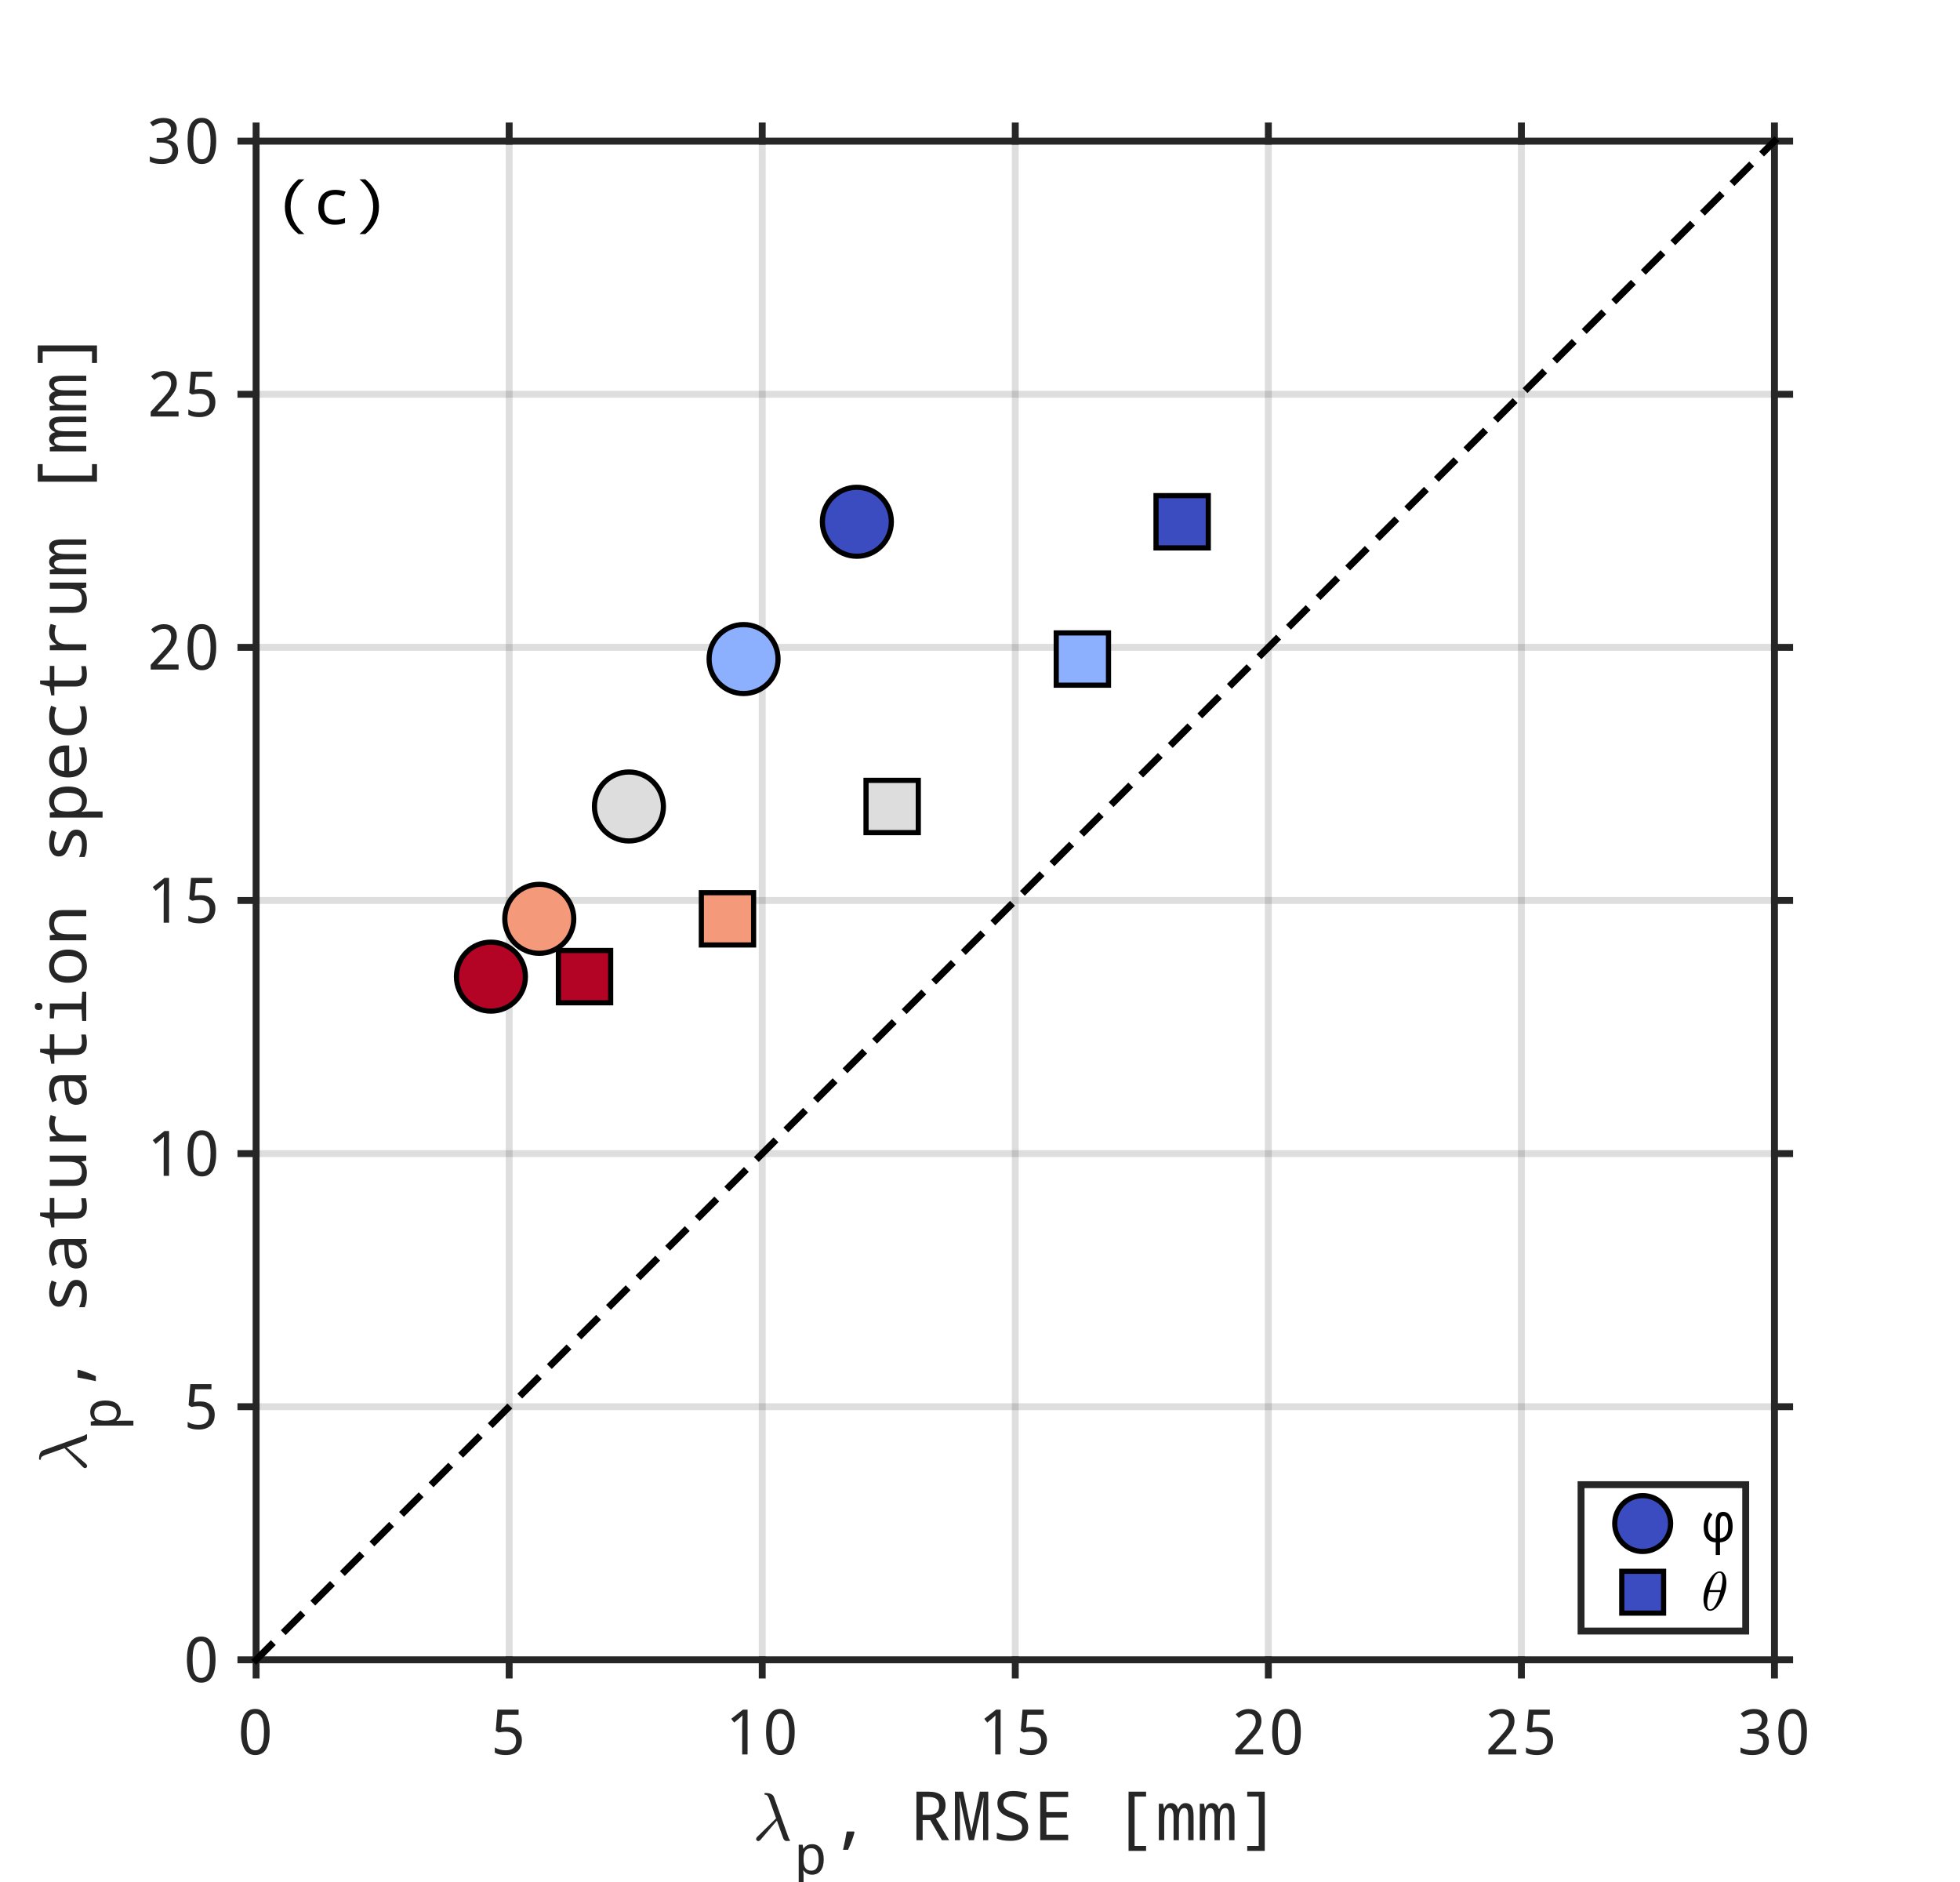<?xml version="1.0"?>
<!DOCTYPE svg PUBLIC '-//W3C//DTD SVG 1.0//EN'
          'http://www.w3.org/TR/2001/REC-SVG-20010904/DTD/svg10.dtd'>
<svg xmlns:xlink="http://www.w3.org/1999/xlink" style="fill-opacity:1; color-rendering:auto; color-interpolation:auto; text-rendering:auto; stroke:black; stroke-linecap:square; stroke-miterlimit:10; shape-rendering:auto; stroke-opacity:1; fill:black; stroke-dasharray:none; font-weight:normal; stroke-width:1; font-family:'Dialog'; font-style:normal; stroke-linejoin:miter; font-size:12px; stroke-dashoffset:0; image-rendering:auto;" width="750" height="720" xmlns="http://www.w3.org/2000/svg"
><rect width="100%" height="100%" fill="#808080" stroke="none"/><!--Generated by the Batik Graphics2D SVG Generator--><defs id="genericDefs"
  /><g
  ><defs id="defs1"
    ><clipPath clipPathUnits="userSpaceOnUse" id="clipPath1"
      ><path d="M0 0 L750 0 L750 720 L0 720 L0 0 Z"
      /></clipPath
    ></defs
    ><g style="fill:white; stroke:white;"
    ><rect x="0" y="0" width="750" style="clip-path:url(#clipPath1); stroke:none;" height="720"
    /></g
    ><g style="fill:white; text-rendering:optimizeSpeed; color-rendering:optimizeSpeed; image-rendering:optimizeSpeed; shape-rendering:crispEdges; stroke:white; color-interpolation:sRGB;"
    ><rect x="0" width="750" height="720" y="0" style="stroke:none;"
      /><path style="stroke:none;" d="M98 635 L679 635 L679 54 L98 54 Z"
    /></g
    ><g style="stroke-linecap:butt; fill-opacity:0.149; fill:rgb(38,38,38); text-rendering:geometricPrecision; image-rendering:optimizeQuality; color-rendering:optimizeQuality; stroke-linejoin:round; stroke:rgb(38,38,38); color-interpolation:linearRGB; stroke-width:2.639; stroke-opacity:0.149;"
    ><line y2="54" style="fill:none;" x1="98" x2="98" y1="635"
      /><line y2="54" style="fill:none;" x1="194.833" x2="194.833" y1="635"
      /><line y2="54" style="fill:none;" x1="291.667" x2="291.667" y1="635"
      /><line y2="54" style="fill:none;" x1="388.5" x2="388.5" y1="635"
      /><line y2="54" style="fill:none;" x1="485.333" x2="485.333" y1="635"
      /><line y2="54" style="fill:none;" x1="582.167" x2="582.167" y1="635"
      /><line y2="54" style="fill:none;" x1="679" x2="679" y1="635"
      /><line y2="635" style="fill:none;" x1="679" x2="98" y1="635"
      /><line y2="538.167" style="fill:none;" x1="679" x2="98" y1="538.167"
      /><line y2="441.333" style="fill:none;" x1="679" x2="98" y1="441.333"
      /><line y2="344.5" style="fill:none;" x1="679" x2="98" y1="344.5"
      /><line y2="247.667" style="fill:none;" x1="679" x2="98" y1="247.667"
      /><line y2="150.833" style="fill:none;" x1="679" x2="98" y1="150.833"
      /><line y2="54" style="fill:none;" x1="679" x2="98" y1="54"
      /><line x1="98" x2="679" y1="635" style="stroke-linecap:square; fill-opacity:1; fill:none; stroke-opacity:1;" y2="635"
      /><line x1="98" x2="679" y1="54" style="stroke-linecap:square; fill-opacity:1; fill:none; stroke-opacity:1;" y2="54"
      /><line x1="98" x2="98" y1="635" style="stroke-linecap:square; fill-opacity:1; fill:none; stroke-opacity:1;" y2="640.81"
      /><line x1="194.833" x2="194.833" y1="635" style="stroke-linecap:square; fill-opacity:1; fill:none; stroke-opacity:1;" y2="640.81"
      /><line x1="291.667" x2="291.667" y1="635" style="stroke-linecap:square; fill-opacity:1; fill:none; stroke-opacity:1;" y2="640.81"
      /><line x1="388.5" x2="388.5" y1="635" style="stroke-linecap:square; fill-opacity:1; fill:none; stroke-opacity:1;" y2="640.81"
      /><line x1="485.333" x2="485.333" y1="635" style="stroke-linecap:square; fill-opacity:1; fill:none; stroke-opacity:1;" y2="640.81"
      /><line x1="582.167" x2="582.167" y1="635" style="stroke-linecap:square; fill-opacity:1; fill:none; stroke-opacity:1;" y2="640.81"
      /><line x1="679" x2="679" y1="635" style="stroke-linecap:square; fill-opacity:1; fill:none; stroke-opacity:1;" y2="640.81"
      /><line x1="98" x2="98" y1="54" style="stroke-linecap:square; fill-opacity:1; fill:none; stroke-opacity:1;" y2="48.19"
      /><line x1="194.833" x2="194.833" y1="54" style="stroke-linecap:square; fill-opacity:1; fill:none; stroke-opacity:1;" y2="48.19"
      /><line x1="291.667" x2="291.667" y1="54" style="stroke-linecap:square; fill-opacity:1; fill:none; stroke-opacity:1;" y2="48.19"
      /><line x1="388.5" x2="388.5" y1="54" style="stroke-linecap:square; fill-opacity:1; fill:none; stroke-opacity:1;" y2="48.19"
      /><line x1="485.333" x2="485.333" y1="54" style="stroke-linecap:square; fill-opacity:1; fill:none; stroke-opacity:1;" y2="48.19"
      /><line x1="582.167" x2="582.167" y1="54" style="stroke-linecap:square; fill-opacity:1; fill:none; stroke-opacity:1;" y2="48.19"
      /><line x1="679" x2="679" y1="54" style="stroke-linecap:square; fill-opacity:1; fill:none; stroke-opacity:1;" y2="48.19"
    /></g
    ><g transform="translate(98,648.199)" style="font-size:23.75px; fill:rgb(38,38,38); text-rendering:geometricPrecision; image-rendering:optimizeQuality; color-rendering:optimizeQuality; font-family:'Noto Mono'; stroke:rgb(38,38,38); color-interpolation:linearRGB;"
    ><path style="stroke:none;" d="M-0.328 23.234 Q-3.016 23.234 -4.398 20.969 Q-5.781 18.703 -5.781 14.406 Q-5.781 5.594 -0.328 5.594 Q2.391 5.594 3.781 7.859 Q5.172 10.125 5.172 14.406 Q5.172 23.234 -0.328 23.234 ZM-0.328 21.422 Q1.391 21.422 2.203 19.773 Q3.016 18.125 3.016 14.406 Q3.016 10.719 2.203 9.07 Q1.391 7.422 -0.328 7.422 Q-2.031 7.422 -2.82 9.055 Q-3.609 10.688 -3.609 14.406 Q-3.609 18.141 -2.82 19.781 Q-2.031 21.422 -0.328 21.422 Z"
    /></g
    ><g transform="translate(194.833,648.199)" style="font-size:23.75px; fill:rgb(38,38,38); text-rendering:geometricPrecision; image-rendering:optimizeQuality; color-rendering:optimizeQuality; font-family:'Noto Mono'; stroke:rgb(38,38,38); color-interpolation:linearRGB;"
    ><path style="stroke:none;" d="M-5.484 22.312 L-5.484 20.297 Q-3.797 21.422 -1.266 21.422 Q2.672 21.422 2.672 17.734 Q2.672 14.297 -1.359 14.297 Q-2.406 14.297 -4.062 14.594 L-5.125 13.922 L-4.469 5.859 L3.609 5.859 L3.609 7.812 L-2.625 7.812 L-3.078 12.719 Q-1.828 12.484 -0.625 12.484 Q1.828 12.484 3.344 13.828 Q4.859 15.172 4.859 17.5 Q4.859 20.25 3.242 21.742 Q1.625 23.234 -1.312 23.234 Q-3.938 23.234 -5.484 22.312 Z"
    /></g
    ><g transform="translate(291.667,648.199)" style="font-size:23.75px; fill:rgb(38,38,38); text-rendering:geometricPrecision; image-rendering:optimizeQuality; color-rendering:optimizeQuality; font-family:'Noto Mono'; stroke:rgb(38,38,38); color-interpolation:linearRGB;"
    ><path style="stroke:none;" d="M-5.609 23 L-7.672 23 L-7.672 12.297 Q-7.672 10.875 -7.578 8.062 Q-8.047 8.578 -9 9.391 L-10.719 10.812 L-11.859 9.375 L-7.375 5.859 L-5.609 5.859 L-5.609 23 ZM6.924 23.234 Q4.237 23.234 2.854 20.969 Q1.471 18.703 1.471 14.406 Q1.471 5.594 6.924 5.594 Q9.643 5.594 11.034 7.859 Q12.424 10.125 12.424 14.406 Q12.424 23.234 6.924 23.234 ZM6.924 21.422 Q8.643 21.422 9.455 19.773 Q10.268 18.125 10.268 14.406 Q10.268 10.719 9.455 9.07 Q8.643 7.422 6.924 7.422 Q5.221 7.422 4.432 9.055 Q3.643 10.688 3.643 14.406 Q3.643 18.141 4.432 19.781 Q5.221 21.422 6.924 21.422 Z"
    /></g
    ><g transform="translate(388.5,648.199)" style="font-size:23.75px; fill:rgb(38,38,38); text-rendering:geometricPrecision; image-rendering:optimizeQuality; color-rendering:optimizeQuality; font-family:'Noto Mono'; stroke:rgb(38,38,38); color-interpolation:linearRGB;"
    ><path style="stroke:none;" d="M-5.609 23 L-7.672 23 L-7.672 12.297 Q-7.672 10.875 -7.578 8.062 Q-8.047 8.578 -9 9.391 L-10.719 10.812 L-11.859 9.375 L-7.375 5.859 L-5.609 5.859 L-5.609 23 ZM1.768 22.312 L1.768 20.297 Q3.455 21.422 5.987 21.422 Q9.924 21.422 9.924 17.734 Q9.924 14.297 5.893 14.297 Q4.846 14.297 3.19 14.594 L2.127 13.922 L2.784 5.859 L10.862 5.859 L10.862 7.812 L4.627 7.812 L4.174 12.719 Q5.424 12.484 6.627 12.484 Q9.08 12.484 10.596 13.828 Q12.112 15.172 12.112 17.5 Q12.112 20.25 10.495 21.742 Q8.877 23.234 5.94 23.234 Q3.315 23.234 1.768 22.312 Z"
    /></g
    ><g transform="translate(485.333,648.199)" style="font-size:23.75px; fill:rgb(38,38,38); text-rendering:geometricPrecision; image-rendering:optimizeQuality; color-rendering:optimizeQuality; font-family:'Noto Mono'; stroke:rgb(38,38,38); color-interpolation:linearRGB;"
    ><path style="stroke:none;" d="M-1.969 23 L-12.641 23 L-12.641 21.172 L-8.547 16.703 Q-6.266 14.203 -5.539 12.984 Q-4.812 11.766 -4.812 10.281 Q-4.812 8.953 -5.555 8.188 Q-6.297 7.422 -7.562 7.422 Q-9.438 7.422 -11.281 9.031 L-12.484 7.641 Q-10.234 5.625 -7.531 5.625 Q-5.266 5.625 -3.953 6.867 Q-2.641 8.109 -2.641 10.203 Q-2.641 11.594 -3.328 13.062 Q-4.016 14.531 -6.734 17.453 L-10.031 20.953 L-10.031 21.047 L-1.969 21.047 L-1.969 23 ZM6.924 23.234 Q4.237 23.234 2.854 20.969 Q1.471 18.703 1.471 14.406 Q1.471 5.594 6.924 5.594 Q9.643 5.594 11.034 7.859 Q12.424 10.125 12.424 14.406 Q12.424 23.234 6.924 23.234 ZM6.924 21.422 Q8.643 21.422 9.455 19.773 Q10.268 18.125 10.268 14.406 Q10.268 10.719 9.455 9.07 Q8.643 7.422 6.924 7.422 Q5.221 7.422 4.432 9.055 Q3.643 10.688 3.643 14.406 Q3.643 18.141 4.432 19.781 Q5.221 21.422 6.924 21.422 Z"
    /></g
    ><g transform="translate(582.167,648.199)" style="font-size:23.75px; fill:rgb(38,38,38); text-rendering:geometricPrecision; image-rendering:optimizeQuality; color-rendering:optimizeQuality; font-family:'Noto Mono'; stroke:rgb(38,38,38); color-interpolation:linearRGB;"
    ><path style="stroke:none;" d="M-1.969 23 L-12.641 23 L-12.641 21.172 L-8.547 16.703 Q-6.266 14.203 -5.539 12.984 Q-4.812 11.766 -4.812 10.281 Q-4.812 8.953 -5.555 8.188 Q-6.297 7.422 -7.562 7.422 Q-9.438 7.422 -11.281 9.031 L-12.484 7.641 Q-10.234 5.625 -7.531 5.625 Q-5.266 5.625 -3.953 6.867 Q-2.641 8.109 -2.641 10.203 Q-2.641 11.594 -3.328 13.062 Q-4.016 14.531 -6.734 17.453 L-10.031 20.953 L-10.031 21.047 L-1.969 21.047 L-1.969 23 ZM1.768 22.312 L1.768 20.297 Q3.455 21.422 5.987 21.422 Q9.924 21.422 9.924 17.734 Q9.924 14.297 5.893 14.297 Q4.846 14.297 3.19 14.594 L2.127 13.922 L2.784 5.859 L10.862 5.859 L10.862 7.812 L4.627 7.812 L4.174 12.719 Q5.424 12.484 6.627 12.484 Q9.08 12.484 10.596 13.828 Q12.112 15.172 12.112 17.5 Q12.112 20.25 10.495 21.742 Q8.877 23.234 5.94 23.234 Q3.315 23.234 1.768 22.312 Z"
    /></g
    ><g transform="translate(679,648.199)" style="font-size:23.75px; fill:rgb(38,38,38); text-rendering:geometricPrecision; image-rendering:optimizeQuality; color-rendering:optimizeQuality; font-family:'Noto Mono'; stroke:rgb(38,38,38); color-interpolation:linearRGB;"
    ><path style="stroke:none;" d="M-6.359 13.969 L-6.359 14.047 Q-2.141 14.594 -2.141 18.125 Q-2.141 20.5 -3.758 21.867 Q-5.375 23.234 -8.422 23.234 Q-11.266 23.234 -12.969 22.312 L-12.969 20.312 Q-10.812 21.438 -8.469 21.438 Q-4.328 21.438 -4.328 18.047 Q-4.328 15.031 -8.797 15.031 L-10.344 15.031 L-10.344 13.266 L-8.797 13.266 Q-6.922 13.266 -5.891 12.375 Q-4.859 11.484 -4.859 10.016 Q-4.859 8.812 -5.656 8.117 Q-6.453 7.422 -7.781 7.422 Q-9.875 7.422 -11.812 8.844 L-12.891 7.375 Q-10.703 5.625 -7.781 5.625 Q-5.375 5.625 -4.016 6.781 Q-2.656 7.938 -2.656 9.875 Q-2.656 11.484 -3.617 12.578 Q-4.578 13.672 -6.359 13.969 ZM6.924 23.234 Q4.237 23.234 2.854 20.969 Q1.471 18.703 1.471 14.406 Q1.471 5.594 6.924 5.594 Q9.643 5.594 11.034 7.859 Q12.424 10.125 12.424 14.406 Q12.424 23.234 6.924 23.234 ZM6.924 21.422 Q8.643 21.422 9.455 19.773 Q10.268 18.125 10.268 14.406 Q10.268 10.719 9.455 9.07 Q8.643 7.422 6.924 7.422 Q5.221 7.422 4.432 9.055 Q3.643 10.688 3.643 14.406 Q3.643 18.141 4.432 19.781 Q5.221 21.422 6.924 21.422 Z"
    /></g
    ><g transform="translate(288,704)" style="font-size:26.125px; fill:rgb(38,38,38); text-rendering:geometricPrecision; image-rendering:optimizeQuality; color-rendering:optimizeQuality; font-family:'mwb_cmmi10'; stroke:rgb(38,38,38); color-interpolation:linearRGB;"
    ><path style="stroke:none;" d="M1.328 -0.438 Q1.328 -0.828 1.656 -1.172 L8.969 -8.344 L6.406 -15.578 Q6.094 -16.406 5.758 -16.891 Q5.422 -17.375 4.781 -17.375 Q4.5 -17.375 4.5 -17.703 Q4.516 -17.859 4.617 -17.953 Q4.719 -18.047 4.891 -18.047 Q7.625 -18.047 8.188 -16.422 L13.469 -1.688 Q13.812 -0.578 14.172 -0.203 Q14.297 -0.016 14.297 0.047 Q14.297 0.297 14.094 0.297 L12.688 0.297 Q12.031 0.109 11.656 -0.844 L9.281 -7.484 L3 -0.109 Q2.531 0.344 2.156 0.344 Q1.828 0.344 1.578 0.117 Q1.328 -0.109 1.328 -0.438 Z"
    /></g
    ><g transform="translate(304,717)" style="font-size:20.9px; fill:rgb(38,38,38); text-rendering:geometricPrecision; image-rendering:optimizeQuality; color-rendering:optimizeQuality; font-family:'Noto Mono'; stroke:rgb(38,38,38); color-interpolation:linearRGB;"
    ><path style="stroke:none;" d="M3.484 -1.422 L3.359 -1.422 Q3.484 -0.109 3.484 0.234 L3.484 5.047 L1.625 5.047 L1.625 -11.266 L3.125 -11.266 L3.406 -9.734 L3.484 -9.734 Q4.609 -11.469 6.781 -11.469 Q8.844 -11.469 10.023 -9.93 Q11.203 -8.391 11.203 -5.656 Q11.203 -2.875 10.023 -1.336 Q8.844 0.203 6.781 0.203 Q4.672 0.203 3.484 -1.422 ZM3.484 -6.078 L3.484 -5.656 Q3.484 -3.328 4.195 -2.336 Q4.906 -1.344 6.469 -1.344 Q9.266 -1.344 9.266 -5.672 Q9.266 -9.922 6.453 -9.922 Q4.891 -9.922 4.211 -9.016 Q3.531 -8.109 3.484 -6.078 Z"
    /></g
    ><g transform="translate(317,704)" style="font-size:26.125px; fill:rgb(38,38,38); text-rendering:geometricPrecision; image-rendering:optimizeQuality; color-rendering:optimizeQuality; font-family:'Noto Mono'; stroke:rgb(38,38,38); color-interpolation:linearRGB;"
    ><path style="stroke:none;" d="M9.781 -3.328 L9.984 -3.016 Q9.25 -0.172 7.516 3.672 L5.594 3.672 Q6.547 -0.438 7 -3.328 L9.781 -3.328 ZM36.052 -7.672 L36.052 0 L33.677 0 L33.677 -18.562 L38.208 -18.562 Q44.818 -18.562 44.818 -13.297 Q44.818 -9.656 41.146 -8.312 L46.177 0 L43.411 0 L38.958 -7.672 L36.052 -7.672 ZM36.052 -9.672 L38.13 -9.672 Q40.302 -9.672 41.333 -10.508 Q42.364 -11.344 42.364 -13.172 Q42.364 -14.969 41.349 -15.758 Q40.333 -16.547 38.068 -16.547 L36.052 -16.547 L36.052 -9.672 ZM53.726 0 L50.195 -16.25 L50.101 -16.25 Q50.336 -12.875 50.336 -11.094 L50.336 0 L48.414 0 L48.414 -18.562 L51.554 -18.562 L54.695 -3.422 L54.773 -3.422 L57.945 -18.562 L61.148 -18.562 L61.148 0 L59.195 0 L59.195 -11.266 Q59.195 -12.562 59.383 -16.219 L59.273 -16.219 L55.679 0 L53.726 0 ZM64.432 -0.625 L64.432 -2.875 Q67.104 -1.797 69.682 -1.797 Q74.12 -1.797 74.12 -4.844 Q74.12 -6.156 73.229 -6.867 Q72.338 -7.578 69.604 -8.562 Q66.963 -9.484 65.815 -10.773 Q64.666 -12.062 64.666 -14.125 Q64.666 -16.328 66.299 -17.578 Q67.932 -18.828 70.776 -18.828 Q73.682 -18.828 76.057 -17.844 L75.245 -15.75 Q72.791 -16.75 70.666 -16.75 Q66.948 -16.75 66.948 -14.094 Q66.948 -12.797 67.784 -12.008 Q68.62 -11.219 71.213 -10.328 Q74.338 -9.203 75.385 -8.016 Q76.432 -6.828 76.432 -4.969 Q76.432 -2.531 74.674 -1.141 Q72.916 0.25 69.682 0.25 Q66.323 0.25 64.432 -0.625 ZM91.731 0 L81.044 0 L81.044 -18.562 L91.731 -18.562 L91.731 -16.484 L83.403 -16.484 L83.403 -10.734 L91.247 -10.734 L91.247 -8.688 L83.403 -8.688 L83.403 -2.078 L91.731 -2.078 L91.731 0 ZM121.549 4.109 L114.846 4.109 L114.846 -18.562 L121.549 -18.562 L121.549 -16.672 L117.159 -16.672 L117.159 2.203 L121.549 2.203 L121.549 4.109 ZM137.677 0 L137.677 -8.969 Q137.677 -10.828 137.341 -11.555 Q137.005 -12.281 136.208 -12.281 Q135.114 -12.281 134.614 -11.227 Q134.114 -10.172 134.114 -7.688 L134.114 0 L132.067 0 L132.067 -8.969 Q132.067 -12.281 130.474 -12.281 Q129.411 -12.281 128.95 -11.273 Q128.489 -10.266 128.489 -7.219 L128.489 0 L126.442 0 L126.442 -13.938 L128.052 -13.938 L128.395 -12.062 L128.52 -12.062 Q129.364 -14.188 131.067 -14.188 Q133.145 -14.188 133.77 -11.891 L133.849 -11.891 Q134.817 -14.188 136.63 -14.188 Q138.255 -14.188 138.989 -13.016 Q139.724 -11.844 139.724 -9.109 L139.724 0 L137.677 0 ZM153.335 0 L153.335 -8.969 Q153.335 -10.828 153 -11.555 Q152.664 -12.281 151.867 -12.281 Q150.773 -12.281 150.273 -11.227 Q149.773 -10.172 149.773 -7.688 L149.773 0 L147.726 0 L147.726 -8.969 Q147.726 -12.281 146.132 -12.281 Q145.07 -12.281 144.609 -11.273 Q144.148 -10.266 144.148 -7.219 L144.148 0 L142.101 0 L142.101 -13.938 L143.71 -13.938 L144.054 -12.062 L144.179 -12.062 Q145.023 -14.188 146.726 -14.188 Q148.804 -14.188 149.429 -11.891 L149.507 -11.891 Q150.476 -14.188 152.289 -14.188 Q153.914 -14.188 154.648 -13.016 Q155.382 -11.844 155.382 -9.109 L155.382 0 L153.335 0 ZM160.26 2.203 L164.65 2.203 L164.65 -16.672 L160.26 -16.672 L160.26 -18.562 L166.963 -18.562 L166.963 4.109 L160.26 4.109 L160.26 2.203 Z"
    /></g
    ><g style="fill:rgb(38,38,38); text-rendering:geometricPrecision; image-rendering:optimizeQuality; color-rendering:optimizeQuality; stroke-linejoin:round; stroke:rgb(38,38,38); color-interpolation:linearRGB; stroke-width:2.639;"
    ><line y2="54" style="fill:none;" x1="98" x2="98" y1="635"
      /><line y2="54" style="fill:none;" x1="679" x2="679" y1="635"
      /><line y2="635" style="fill:none;" x1="98" x2="92.19" y1="635"
      /><line y2="538.167" style="fill:none;" x1="98" x2="92.19" y1="538.167"
      /><line y2="441.333" style="fill:none;" x1="98" x2="92.19" y1="441.333"
      /><line y2="344.5" style="fill:none;" x1="98" x2="92.19" y1="344.5"
      /><line y2="247.667" style="fill:none;" x1="98" x2="92.19" y1="247.667"
      /><line y2="150.833" style="fill:none;" x1="98" x2="92.19" y1="150.833"
      /><line y2="54" style="fill:none;" x1="98" x2="92.19" y1="54"
      /><line y2="635" style="fill:none;" x1="679" x2="684.81" y1="635"
      /><line y2="538.167" style="fill:none;" x1="679" x2="684.81" y1="538.167"
      /><line y2="441.333" style="fill:none;" x1="679" x2="684.81" y1="441.333"
      /><line y2="344.5" style="fill:none;" x1="679" x2="684.81" y1="344.5"
      /><line y2="247.667" style="fill:none;" x1="679" x2="684.81" y1="247.667"
      /><line y2="150.833" style="fill:none;" x1="679" x2="684.81" y1="150.833"
      /><line y2="54" style="fill:none;" x1="679" x2="684.81" y1="54"
    /></g
    ><g transform="translate(84.801,635)" style="font-size:23.75px; fill:rgb(38,38,38); text-rendering:geometricPrecision; image-rendering:optimizeQuality; color-rendering:optimizeQuality; font-family:'Noto Mono'; stroke:rgb(38,38,38); color-interpolation:linearRGB;"
    ><path style="stroke:none;" d="M-7.828 8.734 Q-10.516 8.734 -11.898 6.469 Q-13.281 4.203 -13.281 -0.094 Q-13.281 -8.906 -7.828 -8.906 Q-5.109 -8.906 -3.719 -6.641 Q-2.328 -4.375 -2.328 -0.094 Q-2.328 8.734 -7.828 8.734 ZM-7.828 6.922 Q-6.109 6.922 -5.297 5.273 Q-4.484 3.625 -4.484 -0.094 Q-4.484 -3.781 -5.297 -5.43 Q-6.109 -7.078 -7.828 -7.078 Q-9.531 -7.078 -10.32 -5.445 Q-11.109 -3.812 -11.109 -0.094 Q-11.109 3.641 -10.32 5.281 Q-9.531 6.922 -7.828 6.922 Z"
    /></g
    ><g transform="translate(84.801,538.167)" style="font-size:23.75px; fill:rgb(38,38,38); text-rendering:geometricPrecision; image-rendering:optimizeQuality; color-rendering:optimizeQuality; font-family:'Noto Mono'; stroke:rgb(38,38,38); color-interpolation:linearRGB;"
    ><path style="stroke:none;" d="M-12.984 7.812 L-12.984 5.797 Q-11.297 6.922 -8.766 6.922 Q-4.828 6.922 -4.828 3.234 Q-4.828 -0.203 -8.859 -0.203 Q-9.906 -0.203 -11.562 0.094 L-12.625 -0.578 L-11.969 -8.641 L-3.891 -8.641 L-3.891 -6.688 L-10.125 -6.688 L-10.578 -1.781 Q-9.328 -2.016 -8.125 -2.016 Q-5.672 -2.016 -4.156 -0.672 Q-2.641 0.672 -2.641 3 Q-2.641 5.75 -4.258 7.242 Q-5.875 8.734 -8.812 8.734 Q-11.438 8.734 -12.984 7.812 Z"
    /></g
    ><g transform="translate(84.801,441.333)" style="font-size:23.75px; fill:rgb(38,38,38); text-rendering:geometricPrecision; image-rendering:optimizeQuality; color-rendering:optimizeQuality; font-family:'Noto Mono'; stroke:rgb(38,38,38); color-interpolation:linearRGB;"
    ><path style="stroke:none;" d="M-20.109 8.5 L-22.172 8.5 L-22.172 -2.203 Q-22.172 -3.625 -22.078 -6.438 Q-22.547 -5.922 -23.5 -5.109 L-25.219 -3.688 L-26.359 -5.125 L-21.875 -8.641 L-20.109 -8.641 L-20.109 8.5 ZM-7.576 8.734 Q-10.263 8.734 -11.646 6.469 Q-13.029 4.203 -13.029 -0.094 Q-13.029 -8.906 -7.576 -8.906 Q-4.857 -8.906 -3.466 -6.641 Q-2.076 -4.375 -2.076 -0.094 Q-2.076 8.734 -7.576 8.734 ZM-7.576 6.922 Q-5.857 6.922 -5.045 5.273 Q-4.232 3.625 -4.232 -0.094 Q-4.232 -3.781 -5.045 -5.43 Q-5.857 -7.078 -7.576 -7.078 Q-9.279 -7.078 -10.068 -5.445 Q-10.857 -3.812 -10.857 -0.094 Q-10.857 3.641 -10.068 5.281 Q-9.279 6.922 -7.576 6.922 Z"
    /></g
    ><g transform="translate(84.801,344.5)" style="font-size:23.75px; fill:rgb(38,38,38); text-rendering:geometricPrecision; image-rendering:optimizeQuality; color-rendering:optimizeQuality; font-family:'Noto Mono'; stroke:rgb(38,38,38); color-interpolation:linearRGB;"
    ><path style="stroke:none;" d="M-20.109 8.5 L-22.172 8.5 L-22.172 -2.203 Q-22.172 -3.625 -22.078 -6.438 Q-22.547 -5.922 -23.5 -5.109 L-25.219 -3.688 L-26.359 -5.125 L-21.875 -8.641 L-20.109 -8.641 L-20.109 8.5 ZM-12.732 7.812 L-12.732 5.797 Q-11.045 6.922 -8.513 6.922 Q-4.576 6.922 -4.576 3.234 Q-4.576 -0.203 -8.607 -0.203 Q-9.654 -0.203 -11.31 0.094 L-12.373 -0.578 L-11.716 -8.641 L-3.638 -8.641 L-3.638 -6.688 L-9.873 -6.688 L-10.326 -1.781 Q-9.076 -2.016 -7.873 -2.016 Q-5.42 -2.016 -3.904 -0.672 Q-2.388 0.672 -2.388 3 Q-2.388 5.75 -4.005 7.242 Q-5.623 8.734 -8.56 8.734 Q-11.185 8.734 -12.732 7.812 Z"
    /></g
    ><g transform="translate(84.801,247.667)" style="font-size:23.75px; fill:rgb(38,38,38); text-rendering:geometricPrecision; image-rendering:optimizeQuality; color-rendering:optimizeQuality; font-family:'Noto Mono'; stroke:rgb(38,38,38); color-interpolation:linearRGB;"
    ><path style="stroke:none;" d="M-16.469 8.5 L-27.141 8.5 L-27.141 6.672 L-23.047 2.203 Q-20.766 -0.297 -20.039 -1.516 Q-19.312 -2.734 -19.312 -4.219 Q-19.312 -5.547 -20.055 -6.312 Q-20.797 -7.078 -22.062 -7.078 Q-23.938 -7.078 -25.781 -5.469 L-26.984 -6.859 Q-24.734 -8.875 -22.031 -8.875 Q-19.766 -8.875 -18.453 -7.633 Q-17.141 -6.391 -17.141 -4.297 Q-17.141 -2.906 -17.828 -1.438 Q-18.516 0.031 -21.234 2.953 L-24.531 6.453 L-24.531 6.547 L-16.469 6.547 L-16.469 8.5 ZM-7.576 8.734 Q-10.263 8.734 -11.646 6.469 Q-13.029 4.203 -13.029 -0.094 Q-13.029 -8.906 -7.576 -8.906 Q-4.857 -8.906 -3.466 -6.641 Q-2.076 -4.375 -2.076 -0.094 Q-2.076 8.734 -7.576 8.734 ZM-7.576 6.922 Q-5.857 6.922 -5.045 5.273 Q-4.232 3.625 -4.232 -0.094 Q-4.232 -3.781 -5.045 -5.43 Q-5.857 -7.078 -7.576 -7.078 Q-9.279 -7.078 -10.068 -5.445 Q-10.857 -3.812 -10.857 -0.094 Q-10.857 3.641 -10.068 5.281 Q-9.279 6.922 -7.576 6.922 Z"
    /></g
    ><g transform="translate(84.801,150.833)" style="font-size:23.75px; fill:rgb(38,38,38); text-rendering:geometricPrecision; image-rendering:optimizeQuality; color-rendering:optimizeQuality; font-family:'Noto Mono'; stroke:rgb(38,38,38); color-interpolation:linearRGB;"
    ><path style="stroke:none;" d="M-16.469 8.5 L-27.141 8.5 L-27.141 6.672 L-23.047 2.203 Q-20.766 -0.297 -20.039 -1.516 Q-19.312 -2.734 -19.312 -4.219 Q-19.312 -5.547 -20.055 -6.312 Q-20.797 -7.078 -22.062 -7.078 Q-23.938 -7.078 -25.781 -5.469 L-26.984 -6.859 Q-24.734 -8.875 -22.031 -8.875 Q-19.766 -8.875 -18.453 -7.633 Q-17.141 -6.391 -17.141 -4.297 Q-17.141 -2.906 -17.828 -1.438 Q-18.516 0.031 -21.234 2.953 L-24.531 6.453 L-24.531 6.547 L-16.469 6.547 L-16.469 8.5 ZM-12.732 7.812 L-12.732 5.797 Q-11.045 6.922 -8.513 6.922 Q-4.576 6.922 -4.576 3.234 Q-4.576 -0.203 -8.607 -0.203 Q-9.654 -0.203 -11.31 0.094 L-12.373 -0.578 L-11.716 -8.641 L-3.638 -8.641 L-3.638 -6.688 L-9.873 -6.688 L-10.326 -1.781 Q-9.076 -2.016 -7.873 -2.016 Q-5.42 -2.016 -3.904 -0.672 Q-2.388 0.672 -2.388 3 Q-2.388 5.75 -4.005 7.242 Q-5.623 8.734 -8.56 8.734 Q-11.185 8.734 -12.732 7.812 Z"
    /></g
    ><g transform="translate(84.801,54)" style="font-size:23.75px; fill:rgb(38,38,38); text-rendering:geometricPrecision; image-rendering:optimizeQuality; color-rendering:optimizeQuality; font-family:'Noto Mono'; stroke:rgb(38,38,38); color-interpolation:linearRGB;"
    ><path style="stroke:none;" d="M-20.859 -0.531 L-20.859 -0.453 Q-16.641 0.094 -16.641 3.625 Q-16.641 6 -18.258 7.367 Q-19.875 8.734 -22.922 8.734 Q-25.766 8.734 -27.469 7.812 L-27.469 5.812 Q-25.312 6.938 -22.969 6.938 Q-18.828 6.938 -18.828 3.547 Q-18.828 0.531 -23.297 0.531 L-24.844 0.531 L-24.844 -1.234 L-23.297 -1.234 Q-21.422 -1.234 -20.391 -2.125 Q-19.359 -3.016 -19.359 -4.484 Q-19.359 -5.688 -20.156 -6.383 Q-20.953 -7.078 -22.281 -7.078 Q-24.375 -7.078 -26.312 -5.656 L-27.391 -7.125 Q-25.203 -8.875 -22.281 -8.875 Q-19.875 -8.875 -18.516 -7.719 Q-17.156 -6.562 -17.156 -4.625 Q-17.156 -3.016 -18.117 -1.922 Q-19.078 -0.828 -20.859 -0.531 ZM-7.576 8.734 Q-10.263 8.734 -11.646 6.469 Q-13.029 4.203 -13.029 -0.094 Q-13.029 -8.906 -7.576 -8.906 Q-4.857 -8.906 -3.466 -6.641 Q-2.076 -4.375 -2.076 -0.094 Q-2.076 8.734 -7.576 8.734 ZM-7.576 6.922 Q-5.857 6.922 -5.045 5.273 Q-4.232 3.625 -4.232 -0.094 Q-4.232 -3.781 -5.045 -5.43 Q-5.857 -7.078 -7.576 -7.078 Q-9.279 -7.078 -10.068 -5.445 Q-10.857 -3.812 -10.857 -0.094 Q-10.857 3.641 -10.068 5.281 Q-9.279 6.922 -7.576 6.922 Z"
    /></g
    ><g transform="translate(33,563) rotate(-90)" style="font-size:26.125px; fill:rgb(38,38,38); text-rendering:geometricPrecision; image-rendering:optimizeQuality; color-rendering:optimizeQuality; font-family:'mwb_cmmi10'; stroke:rgb(38,38,38); color-interpolation:linearRGB;"
    ><path style="stroke:none;" d="M1.328 -0.438 Q1.328 -0.828 1.656 -1.172 L8.969 -8.344 L6.406 -15.578 Q6.094 -16.406 5.758 -16.891 Q5.422 -17.375 4.781 -17.375 Q4.5 -17.375 4.5 -17.703 Q4.516 -17.859 4.617 -17.953 Q4.719 -18.047 4.891 -18.047 Q7.625 -18.047 8.188 -16.422 L13.469 -1.688 Q13.812 -0.578 14.172 -0.203 Q14.297 -0.016 14.297 0.047 Q14.297 0.297 14.094 0.297 L12.688 0.297 Q12.031 0.109 11.656 -0.844 L9.281 -7.484 L3 -0.109 Q2.531 0.344 2.156 0.344 Q1.828 0.344 1.578 0.117 Q1.328 -0.109 1.328 -0.438 Z"
    /></g
    ><g transform="translate(46,547) rotate(-90)" style="font-size:20.9px; fill:rgb(38,38,38); text-rendering:geometricPrecision; image-rendering:optimizeQuality; color-rendering:optimizeQuality; font-family:'Noto Mono'; stroke:rgb(38,38,38); color-interpolation:linearRGB;"
    ><path style="stroke:none;" d="M3.484 -1.422 L3.359 -1.422 Q3.484 -0.109 3.484 0.234 L3.484 5.047 L1.625 5.047 L1.625 -11.266 L3.125 -11.266 L3.406 -9.734 L3.484 -9.734 Q4.609 -11.469 6.781 -11.469 Q8.844 -11.469 10.023 -9.93 Q11.203 -8.391 11.203 -5.656 Q11.203 -2.875 10.023 -1.336 Q8.844 0.203 6.781 0.203 Q4.672 0.203 3.484 -1.422 ZM3.484 -6.078 L3.484 -5.656 Q3.484 -3.328 4.195 -2.336 Q4.906 -1.344 6.469 -1.344 Q9.266 -1.344 9.266 -5.672 Q9.266 -9.922 6.453 -9.922 Q4.891 -9.922 4.211 -9.016 Q3.531 -8.109 3.484 -6.078 Z"
    /></g
    ><g transform="translate(33,534) rotate(-90)" style="font-size:26.125px; fill:rgb(38,38,38); text-rendering:geometricPrecision; image-rendering:optimizeQuality; color-rendering:optimizeQuality; font-family:'Noto Mono'; stroke:rgb(38,38,38); color-interpolation:linearRGB;"
    ><path style="stroke:none;" d="M9.781 -3.328 L9.984 -3.016 Q9.25 -0.172 7.516 3.672 L5.594 3.672 Q6.547 -0.438 7 -3.328 L9.781 -3.328 ZM33.896 -0.625 L33.896 -2.734 Q36.349 -1.641 38.599 -1.641 Q42.083 -1.641 42.083 -3.688 Q42.083 -4.422 41.458 -4.953 Q40.833 -5.484 38.599 -6.297 Q35.63 -7.406 34.864 -8.328 Q34.099 -9.25 34.099 -10.5 Q34.099 -12.219 35.513 -13.203 Q36.927 -14.188 39.427 -14.188 Q41.943 -14.188 44.114 -13.25 L43.349 -11.359 Q41.036 -12.281 39.302 -12.281 Q36.302 -12.281 36.302 -10.594 Q36.302 -9.812 36.943 -9.352 Q37.583 -8.891 39.896 -8.062 Q42.583 -7.078 43.466 -6.133 Q44.349 -5.188 44.349 -3.828 Q44.349 -1.922 42.864 -0.836 Q41.38 0.25 38.661 0.25 Q35.505 0.25 33.896 -0.625 ZM58.336 0 L57.867 -1.938 L57.773 -1.938 Q56.789 -0.703 55.758 -0.227 Q54.726 0.25 53.101 0.25 Q51.039 0.25 49.867 -0.844 Q48.695 -1.938 48.695 -3.891 Q48.695 -8.109 55.164 -8.312 L57.742 -8.406 L57.742 -9.281 Q57.742 -12.281 54.648 -12.281 Q52.773 -12.281 50.476 -11.234 L49.679 -12.969 Q52.164 -14.188 54.539 -14.188 Q57.429 -14.188 58.719 -13.086 Q60.008 -11.984 60.008 -9.547 L60.008 0 L58.336 0 ZM57.711 -6.812 L55.664 -6.734 Q53.179 -6.625 52.133 -5.945 Q51.086 -5.266 51.086 -3.875 Q51.086 -1.609 53.633 -1.609 Q55.492 -1.609 56.601 -2.648 Q57.711 -3.688 57.711 -5.562 L57.711 -6.812 ZM75.588 -1.906 L75.588 -0.156 Q73.932 0.25 72.385 0.25 Q67.791 0.25 67.791 -4.109 L67.791 -12.203 L64.401 -12.203 L64.401 -13.391 L67.791 -14.016 L68.76 -17.656 L70.104 -17.656 L70.104 -13.938 L75.666 -13.938 L75.666 -12.203 L70.104 -12.203 L70.104 -4.109 Q70.104 -1.641 72.541 -1.641 Q73.713 -1.641 75.588 -1.906 ZM89.997 0 L89.653 -1.859 L89.528 -1.859 Q88.2 0.25 85.294 0.25 Q80.325 0.25 80.325 -4.844 L80.325 -13.938 L82.638 -13.938 L82.638 -4.969 Q82.638 -1.656 85.638 -1.656 Q87.669 -1.656 88.614 -2.836 Q89.56 -4.016 89.56 -6.703 L89.56 -13.938 L91.872 -13.938 L91.872 0 L89.997 0 ZM107.39 -13.625 L106.781 -11.516 Q105.218 -12.094 103.937 -12.094 Q101.859 -12.094 100.734 -10.914 Q99.609 -9.734 99.609 -7.516 L99.609 0 L97.312 0 L97.312 -13.938 L99.187 -13.938 L99.468 -11.391 L99.562 -11.391 Q100.531 -12.906 101.632 -13.547 Q102.734 -14.188 104.343 -14.188 Q105.843 -14.188 107.39 -13.625 ZM120.971 0 L120.502 -1.938 L120.409 -1.938 Q119.424 -0.703 118.393 -0.227 Q117.362 0.25 115.737 0.25 Q113.674 0.25 112.502 -0.844 Q111.33 -1.938 111.33 -3.891 Q111.33 -8.109 117.799 -8.312 L120.377 -8.406 L120.377 -9.281 Q120.377 -12.281 117.284 -12.281 Q115.409 -12.281 113.112 -11.234 L112.315 -12.969 Q114.799 -14.188 117.174 -14.188 Q120.065 -14.188 121.354 -13.086 Q122.643 -11.984 122.643 -9.547 L122.643 0 L120.971 0 ZM120.346 -6.812 L118.299 -6.734 Q115.815 -6.625 114.768 -5.945 Q113.721 -5.266 113.721 -3.875 Q113.721 -1.609 116.268 -1.609 Q118.127 -1.609 119.237 -2.648 Q120.346 -3.688 120.346 -5.562 L120.346 -6.812 ZM138.224 -1.906 L138.224 -0.156 Q136.567 0.25 135.02 0.25 Q130.427 0.25 130.427 -4.109 L130.427 -12.203 L127.036 -12.203 L127.036 -13.391 L130.427 -14.016 L131.395 -17.656 L132.739 -17.656 L132.739 -13.938 L138.302 -13.938 L138.302 -12.203 L132.739 -12.203 L132.739 -4.109 Q132.739 -1.641 135.177 -1.641 Q136.349 -1.641 138.224 -1.906 ZM148.96 -19.672 Q150.304 -19.672 150.304 -18.234 Q150.304 -17.5 149.906 -17.133 Q149.507 -16.766 148.96 -16.766 Q147.601 -16.766 147.601 -18.234 Q147.601 -19.672 148.96 -19.672 ZM147.804 -12.109 L144.382 -12.375 L144.382 -13.938 L150.101 -13.938 L150.101 -1.812 L154.57 -1.562 L154.57 0 L143.429 0 L143.429 -1.562 L147.804 -1.812 L147.804 -12.109 ZM164.338 0.25 Q161.588 0.25 159.815 -1.719 Q158.041 -3.688 158.041 -7 Q158.041 -10.328 159.768 -12.258 Q161.494 -14.188 164.416 -14.188 Q167.182 -14.188 168.947 -12.227 Q170.713 -10.266 170.713 -7 Q170.713 -3.625 168.971 -1.688 Q167.229 0.25 164.338 0.25 ZM164.385 -1.656 Q168.322 -1.656 168.322 -7 Q168.322 -12.281 164.354 -12.281 Q160.432 -12.281 160.432 -7 Q160.432 -1.656 164.385 -1.656 ZM183.512 0 L183.512 -8.969 Q183.512 -12.281 180.481 -12.281 Q176.59 -12.281 176.59 -7.219 L176.59 0 L174.278 0 L174.278 -13.938 L176.137 -13.938 L176.481 -12.062 L176.622 -12.062 Q177.919 -14.188 180.887 -14.188 Q185.825 -14.188 185.825 -9.109 L185.825 0 L183.512 0 ZM206.143 -0.625 L206.143 -2.734 Q208.596 -1.641 210.846 -1.641 Q214.33 -1.641 214.33 -3.688 Q214.33 -4.422 213.705 -4.953 Q213.08 -5.484 210.846 -6.297 Q207.877 -7.406 207.111 -8.328 Q206.346 -9.25 206.346 -10.5 Q206.346 -12.219 207.76 -13.203 Q209.174 -14.188 211.674 -14.188 Q214.189 -14.188 216.361 -13.25 L215.596 -11.359 Q213.283 -12.281 211.549 -12.281 Q208.549 -12.281 208.549 -10.594 Q208.549 -9.812 209.189 -9.352 Q209.83 -8.891 212.143 -8.062 Q214.83 -7.078 215.713 -6.133 Q216.596 -5.188 216.596 -3.828 Q216.596 -1.922 215.111 -0.836 Q213.627 0.25 210.908 0.25 Q207.752 0.25 206.143 -0.625 ZM223.536 -1.766 L223.395 -1.766 Q223.536 -0.125 223.536 0.297 L223.536 6.25 L221.223 6.25 L221.223 -13.938 L223.098 -13.938 L223.442 -12.062 L223.536 -12.062 Q224.942 -14.188 227.629 -14.188 Q230.176 -14.188 231.629 -12.289 Q233.083 -10.391 233.083 -7 Q233.083 -3.562 231.622 -1.656 Q230.161 0.25 227.629 0.25 Q225.004 0.25 223.536 -1.766 ZM223.536 -7.516 L223.536 -7 Q223.536 -4.109 224.418 -2.883 Q225.301 -1.656 227.239 -1.656 Q230.692 -1.656 230.692 -7.016 Q230.692 -12.281 227.208 -12.281 Q225.286 -12.281 224.442 -11.164 Q223.598 -10.047 223.536 -7.516 ZM248.804 -6.531 L238.976 -6.531 Q239.07 -1.766 243.335 -1.766 Q245.82 -1.766 248.038 -2.734 L248.038 -0.703 Q245.929 0.25 243.413 0.25 Q240.304 0.25 238.437 -1.648 Q236.57 -3.547 236.57 -6.875 Q236.57 -10.25 238.288 -12.219 Q240.007 -14.188 242.898 -14.188 Q245.585 -14.188 247.195 -12.492 Q248.804 -10.797 248.804 -7.953 L248.804 -6.531 ZM239.023 -8.406 L246.288 -8.406 Q246.288 -12.281 242.835 -12.281 Q239.351 -12.281 239.023 -8.406 ZM264.01 -13.438 L263.228 -11.438 Q261.322 -12.156 259.822 -12.156 Q255.119 -12.156 255.119 -6.922 Q255.119 -1.766 259.697 -1.766 Q261.681 -1.766 263.775 -2.547 L263.775 -0.516 Q262.072 0.25 259.588 0.25 Q256.338 0.25 254.533 -1.594 Q252.728 -3.438 252.728 -6.891 Q252.728 -10.469 254.564 -12.328 Q256.4 -14.188 259.744 -14.188 Q262.01 -14.188 264.01 -13.438 ZM279.153 -1.906 L279.153 -0.156 Q277.497 0.25 275.95 0.25 Q271.356 0.25 271.356 -4.109 L271.356 -12.203 L267.965 -12.203 L267.965 -13.391 L271.356 -14.016 L272.325 -17.656 L273.668 -17.656 L273.668 -13.938 L279.231 -13.938 L279.231 -12.203 L273.668 -12.203 L273.668 -4.109 Q273.668 -1.641 276.106 -1.641 Q277.278 -1.641 279.153 -1.906 ZM295.296 -13.625 L294.687 -11.516 Q293.124 -12.094 291.843 -12.094 Q289.765 -12.094 288.64 -10.914 Q287.515 -9.734 287.515 -7.516 L287.515 0 L285.218 0 L285.218 -13.938 L287.093 -13.938 L287.374 -11.391 L287.468 -11.391 Q288.437 -12.906 289.538 -13.547 Q290.64 -14.188 292.249 -14.188 Q293.749 -14.188 295.296 -13.625 ZM309.22 0 L308.877 -1.859 L308.752 -1.859 Q307.423 0.25 304.517 0.25 Q299.548 0.25 299.548 -4.844 L299.548 -13.938 L301.861 -13.938 L301.861 -4.969 Q301.861 -1.656 304.861 -1.656 Q306.892 -1.656 307.837 -2.836 Q308.783 -4.016 308.783 -6.703 L308.783 -13.938 L311.095 -13.938 L311.095 0 L309.22 0 ZM325.582 0 L325.582 -8.969 Q325.582 -10.828 325.246 -11.555 Q324.91 -12.281 324.113 -12.281 Q323.02 -12.281 322.52 -11.227 Q322.02 -10.172 322.02 -7.688 L322.02 0 L319.973 0 L319.973 -8.969 Q319.973 -12.281 318.379 -12.281 Q317.317 -12.281 316.856 -11.273 Q316.395 -10.266 316.395 -7.219 L316.395 0 L314.348 0 L314.348 -13.938 L315.957 -13.938 L316.301 -12.062 L316.426 -12.062 Q317.27 -14.188 318.973 -14.188 Q321.051 -14.188 321.676 -11.891 L321.754 -11.891 Q322.723 -14.188 324.535 -14.188 Q326.16 -14.188 326.895 -13.016 Q327.629 -11.844 327.629 -9.109 L327.629 0 L325.582 0 ZM356.431 4.109 L349.728 4.109 L349.728 -18.562 L356.431 -18.562 L356.431 -16.672 L352.041 -16.672 L352.041 2.203 L356.431 2.203 L356.431 4.109 ZM372.559 0 L372.559 -8.969 Q372.559 -10.828 372.223 -11.555 Q371.887 -12.281 371.09 -12.281 Q369.996 -12.281 369.496 -11.227 Q368.996 -10.172 368.996 -7.688 L368.996 0 L366.949 0 L366.949 -8.969 Q366.949 -12.281 365.356 -12.281 Q364.293 -12.281 363.832 -11.273 Q363.371 -10.266 363.371 -7.219 L363.371 0 L361.324 0 L361.324 -13.938 L362.934 -13.938 L363.277 -12.062 L363.402 -12.062 Q364.246 -14.188 365.949 -14.188 Q368.027 -14.188 368.652 -11.891 L368.731 -11.891 Q369.699 -14.188 371.512 -14.188 Q373.137 -14.188 373.871 -13.016 Q374.606 -11.844 374.606 -9.109 L374.606 0 L372.559 0 ZM388.217 0 L388.217 -8.969 Q388.217 -10.828 387.882 -11.555 Q387.546 -12.281 386.749 -12.281 Q385.655 -12.281 385.155 -11.227 Q384.655 -10.172 384.655 -7.688 L384.655 0 L382.608 0 L382.608 -8.969 Q382.608 -12.281 381.014 -12.281 Q379.952 -12.281 379.491 -11.273 Q379.03 -10.266 379.03 -7.219 L379.03 0 L376.983 0 L376.983 -13.938 L378.592 -13.938 L378.936 -12.062 L379.061 -12.062 Q379.905 -14.188 381.608 -14.188 Q383.686 -14.188 384.311 -11.891 L384.389 -11.891 Q385.358 -14.188 387.171 -14.188 Q388.796 -14.188 389.53 -13.016 Q390.264 -11.844 390.264 -9.109 L390.264 0 L388.217 0 ZM395.142 2.203 L399.533 2.203 L399.533 -16.672 L395.142 -16.672 L395.142 -18.562 L401.845 -18.562 L401.845 4.109 L395.142 4.109 L395.142 2.203 Z"
    /></g
    ><g transform="translate(327.882,199.613)" style="fill:rgb(59,76,192); text-rendering:geometricPrecision; color-rendering:optimizeQuality; image-rendering:optimizeQuality; color-interpolation:linearRGB; stroke:rgb(59,76,192);"
    ><circle r="13.194" style="stroke:none;" cx="0" cy="0"
    /></g
    ><g transform="translate(327.882,199.613)" style="text-rendering:geometricPrecision; color-rendering:optimizeQuality; image-rendering:optimizeQuality; stroke-linejoin:round; color-interpolation:linearRGB; stroke-width:2.639;"
    ><path style="stroke:none;" d="M0 -12.205 C6.741 -12.205 12.205 -6.741 12.205 0 L12.205 0 C12.205 6.741 6.741 12.205 -0 12.205 C-6.741 12.205 -12.205 6.741 -12.205 -0 C-12.205 -6.741 -6.741 -12.205 0 -12.205 ZM0 -14.184 C-7.834 -14.184 -14.184 -7.834 -14.184 -0 C-14.184 7.834 -7.834 14.184 -0 14.184 C7.834 14.184 14.184 7.834 14.184 0 L14.184 0 C14.184 -7.834 7.834 -14.184 0 -14.184 Z"
    /></g
    ><g transform="translate(452.356,199.613)" style="fill:rgb(59,76,192); text-rendering:geometricPrecision; color-rendering:optimizeQuality; image-rendering:optimizeQuality; color-interpolation:linearRGB; stroke:rgb(59,76,192);"
    ><path style="stroke:none;" d="M-10 -10 L-10 10 L10 10 L10 -10 Z"
    /></g
    ><g transform="translate(452.356,199.613)" style="stroke-linecap:butt; text-rendering:geometricPrecision; color-rendering:optimizeQuality; image-rendering:optimizeQuality; color-interpolation:linearRGB; stroke-width:1.979;"
    ><path style="fill:none;" d="M-10 -10 L-10 10 L10 10 L10 -10 Z"
    /></g
    ><g transform="translate(284.531,252.135)" style="fill:rgb(141,176,254); text-rendering:geometricPrecision; color-rendering:optimizeQuality; image-rendering:optimizeQuality; color-interpolation:linearRGB; stroke:rgb(141,176,254);"
    ><circle r="13.194" style="stroke:none;" cx="0" cy="0"
    /></g
    ><g transform="translate(284.531,252.135)" style="stroke-linecap:butt; text-rendering:geometricPrecision; color-rendering:optimizeQuality; image-rendering:optimizeQuality; color-interpolation:linearRGB; stroke-width:1.979;"
    ><path style="stroke:none;" d="M0 -12.205 C6.741 -12.205 12.205 -6.741 12.205 0 L12.205 0 C12.205 6.741 6.741 12.205 -0 12.205 C-6.741 12.205 -12.205 6.741 -12.205 -0 C-12.205 -6.741 -6.741 -12.205 0 -12.205 ZM0 -14.184 C-7.834 -14.184 -14.184 -7.834 -14.184 -0 C-14.184 7.834 -7.834 14.184 -0 14.184 C7.834 14.184 14.184 7.834 14.184 0 L14.184 0 C14.184 -7.834 7.834 -14.184 0 -14.184 Z"
    /></g
    ><g transform="translate(414.169,252.135)" style="fill:rgb(141,176,254); text-rendering:geometricPrecision; color-rendering:optimizeQuality; image-rendering:optimizeQuality; color-interpolation:linearRGB; stroke:rgb(141,176,254);"
    ><path style="stroke:none;" d="M-10 -10 L-10 10 L10 10 L10 -10 Z"
    /></g
    ><g transform="translate(414.169,252.135)" style="stroke-linecap:butt; text-rendering:geometricPrecision; color-rendering:optimizeQuality; image-rendering:optimizeQuality; color-interpolation:linearRGB; stroke-width:1.979;"
    ><path style="fill:none;" d="M-10 -10 L-10 10 L10 10 L10 -10 Z"
    /></g
    ><g transform="translate(240.664,308.538)" style="fill:rgb(221,221,221); text-rendering:geometricPrecision; color-rendering:optimizeQuality; image-rendering:optimizeQuality; color-interpolation:linearRGB; stroke:rgb(221,221,221);"
    ><circle r="13.194" style="stroke:none;" cx="0" cy="0"
    /></g
    ><g transform="translate(240.664,308.538)" style="stroke-linecap:butt; text-rendering:geometricPrecision; color-rendering:optimizeQuality; image-rendering:optimizeQuality; color-interpolation:linearRGB; stroke-width:1.979;"
    ><path style="stroke:none;" d="M0 -12.205 C6.741 -12.205 12.205 -6.741 12.205 0 L12.205 0 C12.205 6.741 6.741 12.205 -0 12.205 C-6.741 12.205 -12.205 6.741 -12.205 -0 C-12.205 -6.741 -6.741 -12.205 0 -12.205 ZM0 -14.184 C-7.834 -14.184 -14.184 -7.834 -14.184 -0 C-14.184 7.834 -7.834 14.184 -0 14.184 C7.834 14.184 14.184 7.834 14.184 0 L14.184 0 C14.184 -7.834 7.834 -14.184 0 -14.184 Z"
    /></g
    ><g transform="translate(341.388,308.538)" style="fill:rgb(221,221,221); text-rendering:geometricPrecision; color-rendering:optimizeQuality; image-rendering:optimizeQuality; color-interpolation:linearRGB; stroke:rgb(221,221,221);"
    ><path style="stroke:none;" d="M-10 -10 L-10 10 L10 10 L10 -10 Z"
    /></g
    ><g transform="translate(341.388,308.538)" style="stroke-linecap:butt; text-rendering:geometricPrecision; color-rendering:optimizeQuality; image-rendering:optimizeQuality; color-interpolation:linearRGB; stroke-width:1.979;"
    ><path style="fill:none;" d="M-10 -10 L-10 10 L10 10 L10 -10 Z"
    /></g
    ><g transform="translate(206.355,351.517)" style="fill:rgb(244,154,123); text-rendering:geometricPrecision; color-rendering:optimizeQuality; image-rendering:optimizeQuality; color-interpolation:linearRGB; stroke:rgb(244,154,123);"
    ><circle r="13.194" style="stroke:none;" cx="0" cy="0"
    /></g
    ><g transform="translate(206.355,351.517)" style="stroke-linecap:butt; text-rendering:geometricPrecision; color-rendering:optimizeQuality; image-rendering:optimizeQuality; color-interpolation:linearRGB; stroke-width:1.979;"
    ><path style="stroke:none;" d="M0 -12.205 C6.741 -12.205 12.205 -6.741 12.205 0 L12.205 0 C12.205 6.741 6.741 12.205 -0 12.205 C-6.741 12.205 -12.205 6.741 -12.205 -0 C-12.205 -6.741 -6.741 -12.205 0 -12.205 ZM0 -14.184 C-7.834 -14.184 -14.184 -7.834 -14.184 -0 C-14.184 7.834 -7.834 14.184 -0 14.184 C7.834 14.184 14.184 7.834 14.184 0 L14.184 0 C14.184 -7.834 7.834 -14.184 0 -14.184 Z"
    /></g
    ><g transform="translate(278.368,351.517)" style="fill:rgb(244,154,123); text-rendering:geometricPrecision; color-rendering:optimizeQuality; image-rendering:optimizeQuality; color-interpolation:linearRGB; stroke:rgb(244,154,123);"
    ><path style="stroke:none;" d="M-10 -10 L-10 10 L10 10 L10 -10 Z"
    /></g
    ><g transform="translate(278.368,351.517)" style="stroke-linecap:butt; text-rendering:geometricPrecision; color-rendering:optimizeQuality; image-rendering:optimizeQuality; color-interpolation:linearRGB; stroke-width:1.979;"
    ><path style="fill:none;" d="M-10 -10 L-10 10 L10 10 L10 -10 Z"
    /></g
    ><g transform="translate(187.851,373.634)" style="fill:rgb(180,4,38); text-rendering:geometricPrecision; color-rendering:optimizeQuality; image-rendering:optimizeQuality; color-interpolation:linearRGB; stroke:rgb(180,4,38);"
    ><circle r="13.194" style="stroke:none;" cx="0" cy="0"
    /></g
    ><g transform="translate(187.851,373.634)" style="stroke-linecap:butt; text-rendering:geometricPrecision; color-rendering:optimizeQuality; image-rendering:optimizeQuality; color-interpolation:linearRGB; stroke-width:1.979;"
    ><path style="stroke:none;" d="M0 -12.205 C6.741 -12.205 12.205 -6.741 12.205 0 L12.205 0 C12.205 6.741 6.741 12.205 -0 12.205 C-6.741 12.205 -12.205 6.741 -12.205 -0 C-12.205 -6.741 -6.741 -12.205 0 -12.205 ZM0 -14.184 C-7.834 -14.184 -14.184 -7.834 -14.184 -0 C-14.184 7.834 -7.834 14.184 -0 14.184 C7.834 14.184 14.184 7.834 14.184 0 L14.184 0 C14.184 -7.834 7.834 -14.184 0 -14.184 Z"
    /></g
    ><g transform="translate(223.671,373.634)" style="fill:rgb(180,4,38); text-rendering:geometricPrecision; color-rendering:optimizeQuality; image-rendering:optimizeQuality; color-interpolation:linearRGB; stroke:rgb(180,4,38);"
    ><path style="stroke:none;" d="M-10 -10 L-10 10 L10 10 L10 -10 Z"
    /></g
    ><g transform="translate(223.671,373.634)" style="stroke-linecap:butt; text-rendering:geometricPrecision; color-rendering:optimizeQuality; image-rendering:optimizeQuality; color-interpolation:linearRGB; stroke-width:1.979;"
    ><path style="fill:none;" d="M-10 -10 L-10 10 L10 10 L10 -10 Z"
    /></g
    ><g style="stroke-linecap:butt; text-rendering:geometricPrecision; image-rendering:optimizeQuality; color-rendering:optimizeQuality; stroke-linejoin:bevel; stroke-dasharray:8,8; color-interpolation:linearRGB; stroke-width:2.639; stroke-miterlimit:1;"
    ><line y2="54" style="fill:none;" x1="98" x2="679" y1="635"
    /></g
    ><g transform="translate(127.05,77.24)" style="font-size:23.75px; text-rendering:geometricPrecision; color-rendering:optimizeQuality; image-rendering:optimizeQuality; font-family:'Noto Mono'; color-interpolation:linearRGB;"
    ><path style="stroke:none;" d="M-12.844 -8.641 L-10.578 -8.641 Q-15.844 -4.234 -15.844 1.828 Q-15.844 7.938 -10.594 12.297 L-12.844 12.297 Q-18.047 8.156 -18.047 1.859 Q-18.047 -4.375 -12.844 -8.641 ZM5.19 -3.906 L4.455 -2.062 Q2.705 -2.734 1.315 -2.734 Q-3.029 -2.734 -3.029 2.109 Q-3.029 6.875 1.205 6.875 Q3.049 6.875 4.971 6.141 L4.971 8.016 Q3.393 8.734 1.112 8.734 Q-1.904 8.734 -3.568 7.031 Q-5.232 5.328 -5.232 2.141 Q-5.232 -1.156 -3.529 -2.883 Q-1.826 -4.609 1.252 -4.609 Q3.33 -4.609 5.19 -3.906 ZM12.739 12.297 L10.505 12.297 Q15.739 7.953 15.739 1.828 Q15.739 -4.234 10.489 -8.641 L12.739 -8.641 Q17.958 -4.406 17.958 1.859 Q17.958 8.188 12.739 12.297 Z"
    /></g
    ><g style="fill:white; text-rendering:optimizeSpeed; color-rendering:optimizeSpeed; image-rendering:optimizeSpeed; shape-rendering:crispEdges; stroke:white; color-interpolation:sRGB;"
    ><path style="stroke:none;" d="M668 624 L668 568 L605 568 L605 624 Z"
    /></g
    ><g transform="translate(651.156,582.867)" style="font-size:21.375px; text-rendering:geometricPrecision; color-rendering:optimizeQuality; image-rendering:optimizeQuality; font-family:'Noto Mono'; color-interpolation:linearRGB;"
    ><path style="stroke:none;" d="M5.375 12.047 L5.375 7.188 Q0.766 6.922 0.766 1.391 Q0.766 -1.828 2.875 -4.344 L4.109 -3.422 Q3.125 -2.094 2.773 -1.039 Q2.422 0.016 2.422 1.391 Q2.422 5.312 5.375 5.656 L5.375 -0.562 Q5.375 -4.469 8.25 -4.469 Q9.938 -4.469 10.891 -2.953 Q11.844 -1.438 11.844 1.141 Q11.844 3.859 10.562 5.453 Q9.281 7.047 7 7.188 L7 12.047 L5.375 12.047 ZM7 5.656 Q10.125 5.359 10.125 1.172 Q10.125 -2.922 8.312 -2.922 Q7 -2.922 7 -0.578 L7 5.656 Z"
    /></g
    ><g transform="translate(628.573,582.867)" style="fill:rgb(59,76,192); text-rendering:geometricPrecision; color-rendering:optimizeQuality; image-rendering:optimizeQuality; color-interpolation:linearRGB; stroke:rgb(59,76,192);"
    ><circle r="10.688" style="stroke:none;" cx="0" cy="0"
    /></g
    ><g transform="translate(628.573,582.867)" style="stroke-linecap:butt; text-rendering:geometricPrecision; image-rendering:optimizeQuality; color-rendering:optimizeQuality; stroke-linejoin:bevel; stroke-dasharray:8,8; color-interpolation:linearRGB; stroke-width:2.639; stroke-miterlimit:1;"
    ><path style="stroke:none;" d="M0 -9.698 C5.356 -9.698 9.698 -5.356 9.698 0 L9.698 0 C9.698 5.356 5.356 9.698 -0 9.698 C-5.356 9.698 -9.698 5.356 -9.698 -0 C-9.698 -5.356 -5.356 -9.698 0 -9.698 ZM0 -11.677 C-6.449 -11.677 -11.677 -6.449 -11.677 -0 C-11.677 6.449 -6.449 11.677 -0 11.677 C6.449 11.677 11.677 6.449 11.677 0 L11.677 0 C11.677 -6.449 6.449 -11.677 0 -11.677 Z"
    /></g
    ><g transform="translate(651,616)" style="font-size:21.375px; text-rendering:geometricPrecision; color-rendering:optimizeQuality; image-rendering:optimizeQuality; font-family:'mwb_cmmi10'; color-interpolation:linearRGB;"
    ><path style="stroke:none;" d="M3.391 0.234 Q2.438 0.234 1.859 -0.461 Q1.281 -1.156 1.062 -2.141 Q0.844 -3.125 0.844 -4.094 L0.844 -4.109 Q0.844 -5.156 1.039 -6.281 Q1.234 -7.406 1.617 -8.531 Q2 -9.656 2.438 -10.547 Q2.75 -11.156 3.234 -11.914 Q3.719 -12.672 4.32 -13.336 Q4.922 -14 5.617 -14.406 Q6.312 -14.812 7.016 -14.812 L7.031 -14.812 Q7.797 -14.812 8.305 -14.391 Q8.812 -13.969 9.094 -13.312 Q9.375 -12.656 9.484 -11.906 Q9.594 -11.156 9.594 -10.484 Q9.594 -8.891 9.164 -7.234 Q8.734 -5.578 7.984 -4.031 Q7.688 -3.453 7.18 -2.656 Q6.672 -1.859 6.102 -1.234 Q5.531 -0.609 4.828 -0.188 Q4.125 0.234 3.406 0.234 L3.391 0.234 ZM3.422 -0.312 Q4.125 -0.312 4.766 -1.062 Q5.406 -1.812 5.891 -2.867 Q6.375 -3.922 6.734 -5.039 Q7.094 -6.156 7.266 -6.938 L2.984 -6.938 Q2.656 -5.609 2.469 -4.648 Q2.281 -3.688 2.281 -2.766 Q2.281 -0.312 3.422 -0.312 ZM3.141 -7.672 L7.453 -7.672 Q7.688 -8.594 7.82 -9.211 Q7.953 -9.828 8.039 -10.516 Q8.125 -11.203 8.125 -11.797 Q8.125 -14.266 7.016 -14.266 Q5.688 -14.266 4.719 -12.117 Q3.75 -9.969 3.141 -7.672 Z"
    /></g
    ><g transform="translate(628.573,609.133)" style="fill:rgb(59,76,192); text-rendering:geometricPrecision; color-rendering:optimizeQuality; image-rendering:optimizeQuality; color-interpolation:linearRGB; stroke:rgb(59,76,192);"
    ><path style="stroke:none;" d="M-8 -8 L-8 8 L8 8 L8 -8 Z"
    /></g
    ><g transform="translate(628.573,609.133)" style="stroke-linecap:butt; text-rendering:geometricPrecision; color-rendering:optimizeQuality; image-rendering:optimizeQuality; color-interpolation:linearRGB; stroke-width:1.979;"
    ><path style="fill:none;" d="M-8 -8 L-8 8 L8 8 L8 -8 Z"
      /><path transform="translate(-628.573,-609.133)" style="fill:none; stroke-width:2.639; fill-rule:evenodd; stroke:rgb(38,38,38);" d="M605 624 L605 568 L668 568 L668 624 Z"
    /></g
  ></g
></svg
>
